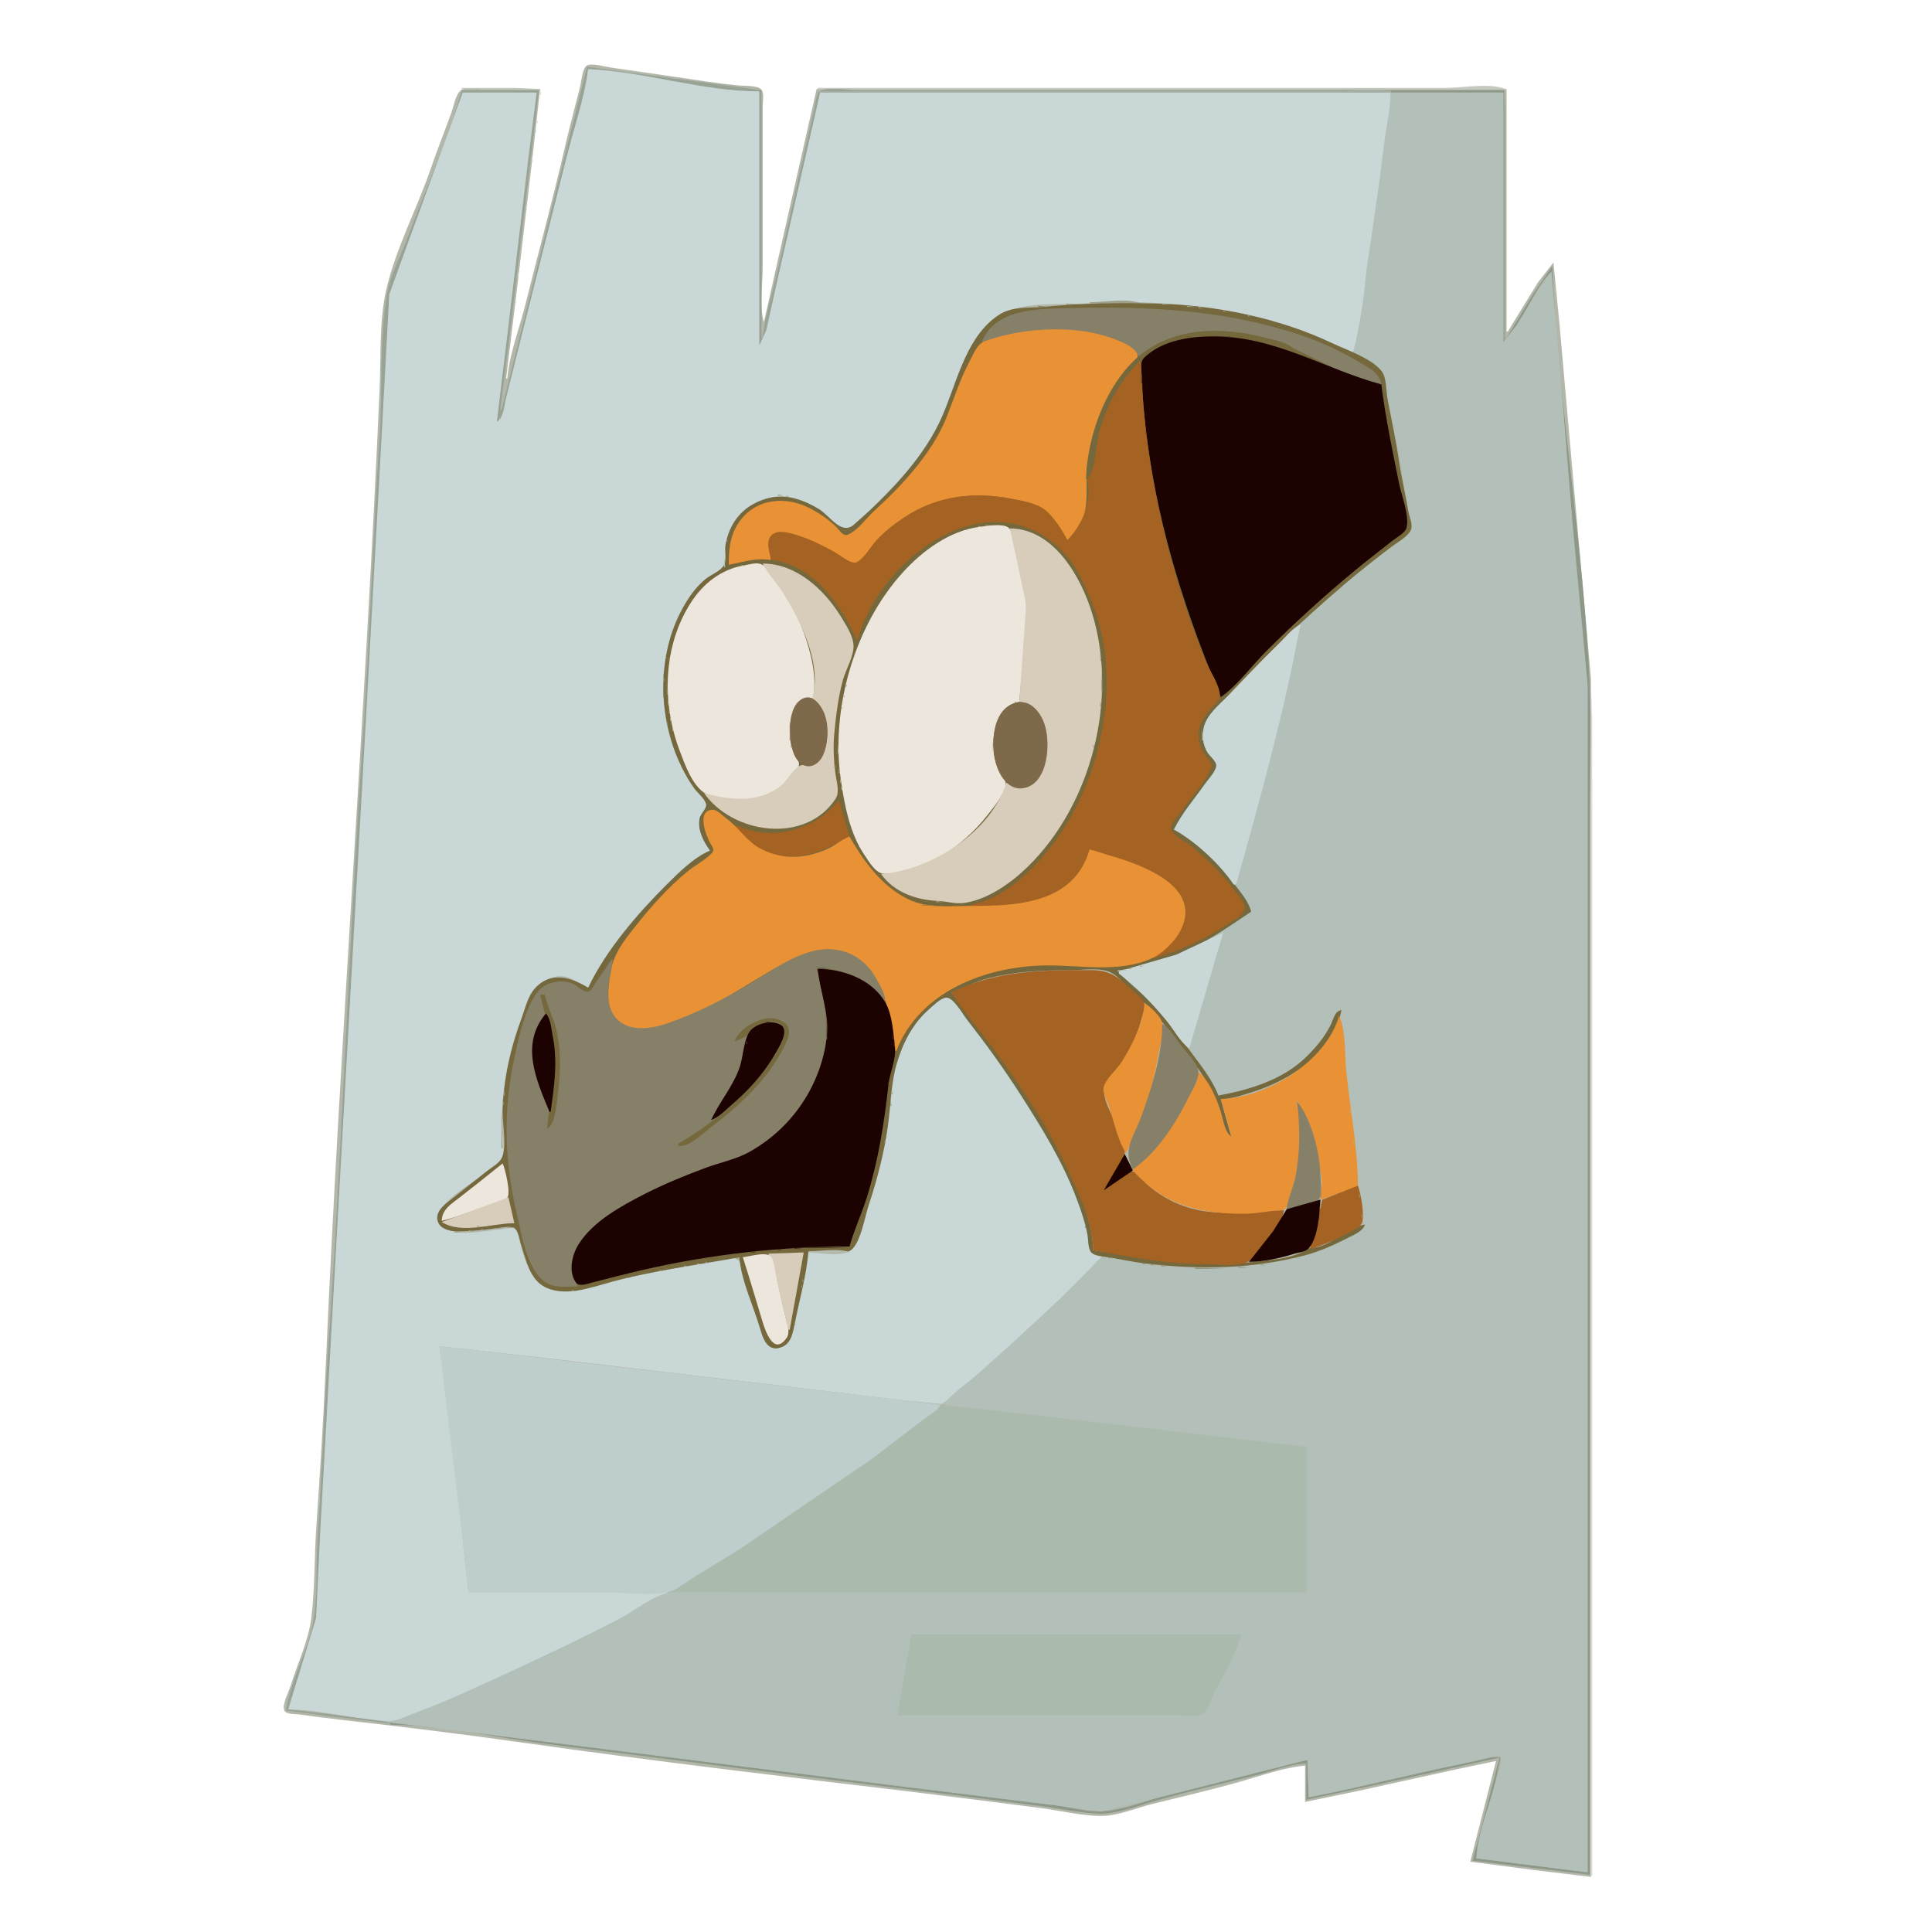 <svg version="1.1" id="Calque_1" xmlns="http://www.w3.org/2000/svg" x="0" y="0" viewBox="0 0 1649 1649" style="enable-background:new 0 0 1649 1649" xml:space="preserve"><style>.st2{fill:#c9d8d7}.st4{fill:#d8dad4}.st9{fill:#d9dbd5}.st11{fill:#9ea088}.st12{fill:#b3bcaf}.st13{fill:#9e9f88}.st14{fill:#75683d}.st15{fill:#9fa089}.st17{fill:#878069}.st18{fill:#a4a792}.st19{fill:#99997f}.st20{fill:#99987f}.st21{fill:#e89135}.st22{fill:#1c0201}.st23{fill:#47341e}.st24{fill:#a46322}.st25{fill:#60330e}.st27{fill:#928764}.st28{fill:#bfb6a0}.st29{fill:#ece6dd}.st30{fill:#d8ccbb}.st31{fill:#b3bbaf}.st32{fill:#a89f81}.st34{fill:#a4a793}.st35{fill:#a99f82}.st36{fill:#a69a7b}.st38{fill:#b0a78c}.st40{fill:#7f694b}.st51{fill:#6b604e}.st52{fill:#a3a692}.st53{fill:#744013}.st57{fill:#48351f}.st63{fill:#a99063}.st68{fill:#93937a}</style><path d="M433 323h-1l9.7-80 12.6-107 6.7-60h-49c-4.8 0-14.4-1.8-18.5 1-4.5 3.1-6.4 14-8.2 19-5.6 15.7-11.9 31.2-17.3 47-11.8 34.7-30.4 69.3-38.5 105-5.9 26.2-4.3 57.2-5.5 84-12.2 279.1-33.9 557.9-46.1 837-2 44.7-4.8 89.4-7.9 134-1.8 25.9-1.1 52.2-4.3 78-2.3 19.2-12 39.5-17.7 58-1.5 4.9-7.3 15.7-5.4 20.7 1.4 3.7 9.1 3.2 12.3 3.6 12.3 1.6 24.7 3.3 37 4.7 51.7 5.8 103.5 12.2 155 19.5 109.7 15.5 220 28.6 330 41.7 37.4 4.5 74.7 9.3 112 14.1 17 2.2 35.9 7.1 53 6.6 12.9-.4 28.3-6.8 41-10 25.3-6.3 50.9-12.2 76-19.3 17.5-5 36.9-12 55-13.6v31l44-9.1 79-17.4 40-8.5-22 86 55 7.2 48 5.8V579l-17.8-200-9-102-5.2-53-13.2 17-25.8 42h-1V76H697l-32.4 143-12.6 56c-4.1-13.9-1-32.5-1-47V91c0-3.8 1.4-11.3-1-14.4-3.1-4-15.3-3.2-20-3.7-17.6-1.7-35.5-4.6-53-7.2-18.6-2.7-37.3-5.4-56-8.1-4.4-.6-16.6-4.2-20.3-1.5-3.8 2.8-4.5 13.5-5.6 18-4.2 16.7-8.7 33.3-12.6 50-10.5 45.8-23 91.4-34.4 137-5 19.9-13.4 41.3-15.1 61.9z" style="fill:#b3b7aa"/><path d="m501 57-53.3 214-19.7 79h-1l7.9-63L460 77h-66c-11.6 42.6-30.8 84.6-46.2 126-5.7 15.2-14.7 32-17.4 48-6.9 39.7-3.7 82.7-6.4 123-5.7 83.9-8.3 168.1-14 252-12 174.5-17.9 349.5-29.8 524-3.7 53.9-5.3 108-9 162-1.6 22.8 0 46.4-3.3 69-3.9 27-19.8 52-23.8 79l41 5.3 48 5.7v-1l-39-5.3-48-5.7 23.8-77 4.3-87 13-234L321 470l8-153 3.3-64 15.4-43 29.8-81L395 79h63l-24.2 199-9.8 82c5.9-2.1 6.3-12.6 7.6-18l13.5-54c12.8-51.4 25.9-102.6 38.7-154 6-24.2 16.1-50.2 18.1-75 48.5 3.8 97.3 19 146 19v217c4.8-1.7 4.7-7.6 6-12 3.8-13 5.9-26.8 8.9-40 9-39 18.7-77.9 26.8-117 3.3-15.8 9-31.9 10.3-48h487v-1H733c-7.4 0-27.6-3.6-33.4 1-3 2.3-3.8 11.4-4.6 15-2.7 12.7-5.8 25.3-8.7 38-7.6 33.7-15.1 67.4-22.8 101-4.2 18.3-10.6 37.3-12.5 56h-1V77L501 57z" style="fill:#98a396"/><path class="st2" d="M502 59c-3.4 25.5-12.4 51.1-18.6 76-12.6 50.4-25.4 100.6-38 151l-13.5 54c-1.5 6.2-2 16.6-7.9 20l9.7-80 17.5-148 6.8-53h-63l-46.7 128-16 44-6.4 118-13 235-30.8 546-9 162-3.3 69-23.8 78c22.5.2 45.6 5.9 68 8.2 7.6.8 15.4 2.8 23 1.5 21.5-3.7 43.9-17.3 64-25.7 58.2-24.2 113.3-53.7 169-83v-1H400c-8.8-69.6-12.2-141-25-210l100 11.2 205 24.1 90 10.8 34 3.3 13-9.9 27-23.5 69-63.9 28-29c-3.4-.5-8-1.1-10-4.3-2.4-3.8-1.9-10.4-2.9-14.7-3-12.3-6.4-24.2-11.1-36-18.6-46.6-48.2-88.5-77.4-129-6.9-9.5-14.1-18.8-21.4-28-2.4-3.1-5.7-9.3-10.2-9.3-5 .1-11.4 6.7-15 9.7-15.6 13.2-23.3 31.4-28.6 50.6-4.9 18-5 38.4-7.7 57-3.1 20.9-9.4 42-16.1 62-3.1 9.2-7.2 32.8-15.9 38-7.6 4.6-26 1-34.8 1-3.9 20.6-7.3 41.5-11.7 62-1.8 8.3-4.9 17.2-14.3 19.3-9 2-13-9.8-15.1-16.3-4.7-14.6-8.8-29.3-13.2-44-1.3-4.4-2.3-13.3-6.9-15.4-3.7-1.6-9 0-12.8.5-10.4 1.4-20.8 3.5-31 5.5-24.7 4.9-49.6 9.2-74 15.9-16.7 4.6-36.1 10.6-50.9-2.1-11-9.4-16.3-32.8-19.1-46.5-16.7 0-36.7 6.4-53 3.3-7.1-1.3-17.2-6.6-13.6-15.3 5.9-14.3 29.8-26.5 41.6-36 3.8-3 10.5-6.6 12.4-11.2 3.6-8.8-1-25-.3-34.8 2.1-31 9-60.7 19.3-90 5-14.3 13.4-29.8 30.7-30.8 9.1-.5 16.2 6.5 24 9.8 29-43 58.8-89.1 104-117-4.3-8.1-10.3-16.2-8.8-26 .7-4.7 7.5-9.6 6.4-14-1.1-4.5-7.3-9.3-10-13-5.8-7.8-10.3-16.2-14.3-25-18-39.9-18-88.3 3-127 5.1-9.5 11.5-18.6 19.7-25.7 4.2-3.7 12.1-6.9 15-11.6 3.3-5.4 1.7-15.5 3-21.7 3.3-14.9 13.6-26.7 27-33.4 18.9-9.5 35.8-4.2 53 6.9 6.5 4.2 18.4 20.8 26 15.5 9.3-6.5 17-16 25-24 19.3-19.4 39.4-41 51.2-66 14-29.7 20.8-66 46.8-88.7 18.5-16.2 54.8-11.8 78-13.4 55.2-3.8 111.9 2 165 17.5 21.5 6.3 41.7 19.2 63 24.6 10-40.7 13.3-83.6 19.3-125 4.5-31.5 12.5-65.2 12.7-97H700l-36.9 162-9.1 41-6 13V78c-48.8 0-97.2-16.9-146-19z"/><path d="M394 75v1h67l-21-1h-46m304 0v1h587c-13.1-5.5-36.7-1-51-1H698z" style="fill:#c6c9bf"/><path class="st4" d="M461 76v5h1l-1-5z"/><path d="M1187 77v2h96v213c6.4-2.1 10-11.5 13.4-17 8.4-13.5 16.3-31.9 27.6-43l8.8 103 9.3 114 12.8 137v1012l-95-12 16.2-64 4.8-22.4-10 .4-29 6.4-125 27.6-1-32c-40.2 8.3-80.3 19.7-120 30.2-17.8 4.7-38.6 13.4-57 13.8-13.8.3-28.3-4.2-42-5.8-30.4-3.4-60.6-7.4-91-11-110.1-13.2-220-27.9-330-41.4-31.3-3.9-62.7-7.8-94-11.9-16.1-2.1-32.7-5.8-49-5.8v2c45 .4 91.4 11.2 136 16.7 104.7 12.9 209.3 26.7 314 39.4 34.7 4.2 69.3 8.8 104 13.1 16.8 2.1 34.2 6.1 51 6.7 15.8.5 34.8-7.3 50-11.5 27.8-7.7 56-14.3 84-21.3 13.8-3.4 28.8-9.5 43-10.1v31l67-14.3 98-21.7-23 88 100 12V698c0-37.5 1.6-75.5 0-113-5.2-119.6-26.8-238.4-32-358l-15.1 22-24.9 41h-1V77H1187z" style="fill:#8d9888"/><path d="M1284 77v213h1V97l-1-20z" style="fill:#a0a798"/><path d="M700 78v1h487c-11.2-4.7-30.8-1-43-1H700z" style="fill:#a4b0a6"/><path d="M1187 79c-.3 15-4.1 30.1-5.8 45-3.7 30.7-7.8 61.5-12.8 92-4.6 27.9-4.6 59.3-14.3 86 7.5 3.2 20.3 8.7 25.3 15.3 4.5 6 3.7 17.5 5.2 24.7 5.1 23.7 10.2 48 13.6 72 1.2 8.4 2.7 16.7 4.4 25 .8 3.9 3.3 9 1.4 13-4.9 10.2-24 19.8-32.9 26.5-21.9 16.4-40.4 37-62 53.5.9 17.9-7.7 38.7-11.9 56-9 37.7-18.5 75.4-28 113-3.2 12.7-6.7 25.3-10 38-1.3 4.8-4.9 12-3.9 17 1.6 7.7 9.9 14.5 12.8 22l-25 17-6.1 24-14.6 50-7.2 26 9 14 15.9 26c28.9-3.7 58.2-15.2 79-36 7.1-7.1 12.7-15 17.2-24 2.4-4.8 3.2-11.2 8.8-13-2.9 15.6 1.8 34.3 3.7 50 3.6 29.6 6.3 59.4 9.5 89 1.2 11 2.3 22.1 4.1 33 .5 3.2 2.7 10.9.9 13.8-2.4 3.9-9.2 6.5-13.1 8.5-12.5 6.4-25.4 12-39 15.7-38.9 10.5-75.9 11.8-116 9-12.4-.8-24.7-3.4-37-5.3-4.8-.8-11.2-3.4-16-2.5-4.7.9-8.8 6.7-12 9.9l-25 25c-22.7 22.7-47.3 43.4-71 64.9-9.3 8.4-21.5 15.9-29 26.1l46 5.2 88 10 176 20.8v124H628c-17.7 0-38.7-3.2-56-.1-15.5 2.8-32.9 17.8-47 24.8-42.3 21.2-84.8 41.2-128 60.6-14.5 6.5-29.2 12.5-44 18.1-7.3 2.8-14.1 6.4-22 6.6v1l50 5.8 94 11.9 301 37.6 120 14.9 44 5.8 58-14.1 118-29.9 1 32c41.9-8.1 83.2-18.8 125-27.4 9.7-2 19.4-4.1 29-6.4 2.5-.6 8.1-2.8 9.9.2 2.5 4.1-4.1 18-5.2 22.6-5.1 20-14.7 42.4-15.6 63l95 12V585l-12.8-137-9.3-114-8.8-102-10.1 14-20 32-10.9 14V79H1187z" style="fill:#b3c0b9"/><path class="st4" d="M458 101v4h1l-1-4m-1 8v4h1l-1-4z"/><path class="st9" d="M454 134v4h1l-1-4m-5 41v4h1l-1-4z"/><path d="M442 232v4h1l-1-4z" style="fill:#d8dbd4"/><path class="st4" d="M1328 246v4h1l-1-4z"/><path class="st11" d="M930 258v1h44c-11.5-4.8-31.5-1-44-1z"/><path class="st12" d="M974 258v1h8l-8-1z"/><path class="st13" d="M910 259v1h14l-14-1z"/><path class="st14" d="M606 726c-13.7 5.7-26.6 18.7-37 29-24.8 24.7-51.9 56.1-67 88-15-9-32.3-14.4-45.8 1-5.8 6.6-8 16.9-11 25-9.3 24.6-15.9 53.6-16.2 80-.1 10.3 4 30.8-1 39.8-2.5 4.5-9 8-13 11.2-9.6 7.7-19.3 15.3-29 23-5.4 4.3-13.9 9.8-12.7 18 1.2 7.7 10.2 9.9 16.7 10 11.3.1 22.8-1.4 34-2.7 3.8-.5 11.4-2.2 14.7-.2 4 2.4 4.9 10.8 6.3 15 4 12.1 7.1 28.1 19 34.8 17.3 9.8 40.4 1 58-3.8 35.9-9.8 72.6-14.2 109-21 1.8 20.8 12.7 42.9 18.4 63 2 6.8 5.7 16.2 14.6 14.6 10.4-1.9 12.3-10.8 14-19.6 4-20.6 10.4-42.2 12-63h26c3 0 7.7.9 10.3-1 8.2-6.1 11.9-28.6 15-38 7.2-21.6 13.1-44.5 16.4-67 2.6-17.8 2.6-36.6 7.6-54 5.1-17.6 13.7-34.5 27.7-46.7 3.6-3.1 9.2-8.9 14-9.8 6.4-1.3 14.8 14.2 18.2 18.5 16.1 20.6 31.6 42 45.7 64 18.2 28.4 36.1 57.3 48 89 3.8 10.1 7.5 20.4 9.3 31 .7 3.9.4 12.3 3.4 15.1 3.4 3.2 11 3.3 15.4 4 10 1.7 19.8 3.9 30 5.1 46.7 5.6 91.4 5 137-6.9 13.2-3.5 25.9-9.4 38-15.6 5-2.6 11.3-5.1 13-10.7-16.4 3.2-30.4 20.7-48 20-10.7 9.3-36.2 10.8-50 12.2-46.6 4.7-88.3-4.3-134-10.2-.1-24.8-11.6-48-21.7-70-24.5-53.2-61-105.8-99.3-150 9.5-3.1 18.3-8.4 28-11.1 24.2-6.8 48.1-7.9 73-7.9 10 0 25.8-2.6 35 1.9 6.5 3.2 11.9 10.2 17 15.1 10 9.6 20.6 18.9 29.1 30 15.4 20 34.7 41.5 44.4 65 2.8 6.8 5.1 27.9 12.4 30l-9-32c9.9-.1 19.7-3.7 29-6.7 31.3-10 67.9-34.1 74-69.3-5.9 1-6.8 8.2-9.3 13-5.3 10.4-12.4 18.8-20.7 27-20.2 19.7-48 27.9-75 33-4.7-12.9-14.5-25.1-22.6-36-11.9-15.9-23.4-31.9-37.4-46-8.3-8.4-18.8-15.6-26-25 42.6-1.9 80.3-27 114-50-1.8-7.6-7.7-14.8-12.4-21-12.9-17.2-33.1-41.1-53.6-49 8.5-12.4 17.1-24.7 25.7-37 3.2-4.6 10.1-11.3 10.7-17 .5-5.2-6.3-9.7-8.6-14-6.8-12.9-1.8-23.8 7.4-34 34.1-38.2 71.8-74.5 110.8-107.7 12.7-10.8 25.8-21 39-31.2 5.1-3.9 13.9-8.5 17-14.2 2.5-4.7-.8-11.1-1.7-15.9-2.5-14.6-6-29.3-8.2-44-2.6-17.8-6.5-35.4-9.8-53-1.2-6.6-.7-18.1-5.1-23.5-8.8-11-29.8-17.9-42.3-23.8-45.4-21.6-100-32.5-150-33.7-32-.8-64.2-.3-96 2.8-12.7 1.2-26.7-.6-38 6.7-30.1 19.5-36.8 62.7-51.3 92.5-16 32.9-45.4 63-72.7 86.7-10.8 9.4-20.2-7.5-30-13.4-18.4-11-36.6-14.9-56-4.1-13.4 7.4-20.9 20-23.6 34.8-1 5.2 1.5 13-1.4 17.6-3.1 4.9-11.5 8.1-16 11.8-8.3 7-14.6 16.1-19.7 25.6-20.8 38.4-20.5 88.2-3.4 128 3.8 8.8 8.4 17.3 14 25 2.7 3.7 8.7 8.6 9.9 13 1 3.9-4.5 8.1-5.4 12-2.1 10.1 3 19.9 8.8 27.9z"/><path class="st15" d="M992 259v1h7l-7-1z"/><path d="M886 261v1h8l-8-1z" style="fill:#898462"/><path class="st13" d="M1013 261v1h8l-8-1z"/><path class="st17" d="M838 292c43.8-9 97.1-21.9 134 12h1c35.5-28.2 87.8-26 128-8 24.2 10.8 51.6 27.5 78 32-2.3-10.1-9.6-13.4-18-18.4-16-9.5-33.3-17.7-51-23.6-65.3-21.8-129.8-24.7-198-23-25.9.6-63 .3-74 29z"/><path class="st18" d="M1023 262v1h4l-4-1z"/><path class="st19" d="M1044 265v1h3l-3-1z"/><path class="st20" d="m1060.7 268.3.7.3-.7-.3z"/><path class="st15" d="M1065 269v1h3l-3-1z"/><path class="st21" d="M622 482c12.1-2.1 23.5-6.3 36-4-.3-5-2.6-9.9-1.9-15 1.3-8.7 9.9-9.5 16.9-7.9 15.4 3.7 29.3 11 43 18.7 3.7 2.1 10.4 8.1 14.9 6.7 5.5-1.7 11.2-11.3 14.8-15.6 7.8-9.1 17.3-16.9 27.3-23.5 27.1-17.9 57.6-21.8 89-15.8 8.9 1.7 21.2 3.7 28.7 9.2 8.1 5.9 14.5 18 20.3 26.2 19.3-13.9 16.1-36 16.4-56 .2-10.9 3.7-22.5 6.5-33 4.3-16.3 10.9-33.1 20.6-47 3.5-5 16.4-15.1 16.4-21 0-8.9-23.1-16-29.8-17.9-30.1-8.6-71.6-5.7-101 5.3-6.1 2.3-9.4 11.1-12.3 16.5-8.4 15.8-13.6 32.5-20.2 49-12.2 30.1-37.9 57.7-61.6 79.3-6.7 6.1-13.5 16.1-22 20-4.4 2-7.4-3.6-10-6.2-6.9-6.9-15.2-12.4-24-16.8-22.2-11-49.3-6.6-61.9 16.8-5.4 10.1-6.1 20.8-6.1 32z"/><path class="st14" d="M927 409c6.8-2.4 6.7-21.4 8.4-28 5.8-23.2 14.1-47.1 30.7-65 25.7-27.7 62-33.7 97.9-26.6 13.9 2.8 28.9 10.2 43 10.6-9-10.5-32.1-12.1-45-14.8-28-5.9-59-2.8-83 13.5-32.7 22.3-51.2 71.6-52 110.3z"/><path class="st22" d="M1042 595c14.5-10.2 26.2-26.7 38.8-39.2 24.3-24.3 49.7-47.5 76.2-69.3 10.5-8.6 21.3-17 32-25.4 3.6-2.8 10.6-6.3 11.6-11.1 2.3-10.5-4.5-27.4-6.6-37.9-5.6-27.7-11.5-56-15-84-48.6-13.3-90.8-41-143-41-20.2 0-43.3 3.2-58.9 17.7-5.4 5-2.2 12.9-2.2 19.3.2 18.1 2.2 36.1 4.6 54 10.2 76 33.1 146.3 62.5 216.9z"/><path class="st23" d="M1048 287v1h5l-5-1z"/><path class="st24" d="M973 308c-16.8 16.8-28.1 37.2-34.6 60-3.1 10.8-2.9 33-10.4 41 4.4 18.6-4.1 38.9-17 52-4.1-8.3-12.1-20.5-19.5-26.2-7.3-5.5-19.8-7.5-28.5-9.2-31.9-6.1-63.4-2.5-91 15.8-8.7 5.8-17.7 12.6-24.6 20.5-4.6 5.2-10 14.8-16.2 18-4.4 2.2-15.3-6.7-19.2-8.9-12.1-6.7-24.5-12.8-38-16-5.8-1.4-13.6-2.4-17 3.9-3.1 5.8.4 13 1 19 34.4 3 60.9 38.8 73 68h1c16.9-61.7 93.4-126.1 157-89.7 7.9 4.5 14.8 11 20.8 17.7 10.4 11.5 15.6 25 21.6 39 27.1 63.4 10.1 148-29.3 203-16.2 22.6-44.1 51.6-73.1 56v1c35 8.3 93.7-7 101-48 21.9 7.1 44.9 13.4 64 26.7 15.6 10.9 22.9 22.1 14.2 40.3-1.9 4-4.4 7.7-7.4 11-5 5.6-10.5 10-16.8 14v1c21.2-5.8 42.6-15.3 61-27.3 4.8-3.2 15.8-8.6 17.2-14.7 1.1-5.2-5.7-12.2-8.6-16-10.7-14.3-23.7-27.1-37.6-38.2-3.8-3-16.6-9.6-16.6-14.8.1-4.5 6.1-10.4 8.6-14 8-11.6 20-24 25.5-37 2.1-5-3.5-9.2-6-13-3.6-5.6-5.2-12.3-4.4-19 1-7.7 6.2-14.4 11.1-20 2.4-2.8 6.9-6 7-10 .3-8.6-9-22-12.3-30-9.3-22.6-17.3-45.6-24.3-69-12.4-41.2-21.2-83.3-26.4-126-1.8-14.9-2.7-30-4.1-45-.4-5.1.9-11-1.1-15.9z"/><path class="st25" d="M974 317v10h1l-1-10z"/><path class="st15" d="m807.3 345.7.3.7-.3-.7z"/><path class="st25" d="M978 367v4h1l-1-4z"/><path class="st19" d="M664 422v1h5l-5-1z"/><path class="st13" d="M671 423v1h3l-3-1z"/><path d="m656.7 424.3.7.3-.7-.3z" style="fill:#9a997f"/><path class="st27" d="M841 448v1h14l-14-1z"/><path class="st28" d="M835 449v1h3l-3-1z"/><path class="st29" d="M870 599c2-25.5 6-50.2 6-76 0-18.4-2.9-37.3-8-55-1.4-4.8-3.2-14.8-7.5-17.8-5.2-3.7-18.5-1.2-24.5-.5-25.6 3.3-48.9 20.5-65.8 39.3-40.9 45.3-61.2 115.8-52.6 176 3.1 21.9 7.8 46.7 20.4 65 3.7 5.4 9.5 15.9 17 15.8 33.3-.4 67-23.7 86.8-48.8 5.6-7.1 14.2-17.1 16.5-26 1.5-6.1-6.5-14.1-8.3-20-5.5-16.9-1.6-48.6 20-52z"/><path class="st30" d="m862 451 13.9 65-5.9 83c24.9 2.5 27.8 37.9 20.1 56-6.3 14.8-16.8 21.6-31.1 13-13.5 42.6-64.2 74.6-107 78 11.6 16.1 30.4 22.2 49 23 7 .3 14 2.6 21 1.8 20.3-2.4 40.8-17 55-30.8 54.7-53.3 77.8-143.7 55-217-9.6-31-32.7-71.7-70-72z"/><path class="st19" d="M620 459v3h1l-1-3z"/><path class="st31" d="M618 473v11h1l-1-11z"/><path class="st29" d="M694 596c3.4-18.5-1.7-38.6-7.9-56-3.8-10.7-9.5-21.3-15.3-31-4.5-7.5-12.6-24-21-27.4-4.5-1.8-10.3.2-14.8 1-19.2 3.2-34.6 15.2-45.1 31.4-24.2 37.3-25.2 86.2-9.7 127 4.3 11.3 10.5 29 21.1 35.8 10.2 6.5 27.1 6.2 38.7 5.1 14.2-1.4 39.4-12.5 41.9-28.8.7-4.6-4.6-10.6-6-15-4.3-14-1.9-44.4 18.1-42.1z"/><path class="st30" d="M651 481c4.5 9 11.9 16.5 17.3 25 15.3 23.8 33.9 62 24.7 91 17.3 8.1 17.2 43.5 2.9 54.6-4.6 3.6-9.4-.3-13.6 2.2-6.6 4-10.7 13.4-17.4 18.1-19.7 13.9-42.2 10.8-64 5 24.4 34.8 86.3 44.1 112.2 5 3.8-5.8 1.1-13.6.2-20-1.6-11.4-2.3-23.5-1.3-35 1.5-15.7 3.3-31.7 7.6-47 2.5-8.9 9.2-19.7 8.9-29-.3-8.3-6.8-18.1-11-25-14.2-22.9-38-44.9-66.5-44.9z"/><path class="st32" d="M633 482v1h3l-3-1z"/><path class="st2" d="M1002 708c19 10.8 38.7 29 51 47h2c20.6-72.9 41.1-147.5 55-222-7.5 3.5-13.1 11.3-19 17-14.8 14.3-28.5 29.5-43 44-7.4 7.5-18.2 16.1-20.6 27-1.5 6.8-.5 15 3 21 2.2 3.8 9 8.2 7.5 13-1.7 5.2-7 10.5-10.1 15-8.6 12.2-19.4 24.6-25.8 38z"/><path class="st32" d="m572.3 556.7.3.7-.3-.7z"/><path d="M939 557v7h1l-1-7z" style="fill:#a79b7b"/><path class="st34" d="M568 559v3h1l-1-3z"/><path class="st35" d="M571 561v3h1l-1-3z"/><path class="st36" d="M940 572v18h1l-1-18z"/><path class="st13" d="M566 573v8h1l-1-8z"/><path class="st27" d="M569 577v16h1l-1-16z"/><path d="M566 581v14h1l-1-14z" style="fill:#8a8463"/><path class="st38" d="M722 583v3h1l-1-3z"/><path class="st9" d="M1358 586v1015h1V613l-1-27z"/><path d="M720 592v3h1l-1-3z" style="fill:#b7ae96"/><path class="st40" d="M686 595.9c-14.7 5.8-12.9 34.4-9 46.1 2.3 7.1 8.7 14.4 16.9 11.3 14.4-5.6 13.9-33.8 9.1-45.3-2.5-6.2-8.9-15.3-17-12.1z"/><path d="M570 596v6h1l-1-6z" style="fill:#afa78c"/><path d="M939 598v5h1l-1-5z" style="fill:#a79b7c"/><path d="M866 599v1h4l-4-1z" style="fill:#a09077"/><path class="st40" d="M870 599.4c-24 2.6-25.2 38-18.9 55.6 3.2 8.9 10.5 18.8 20.9 17.9 23.5-2 25.7-41.9 18.2-57.9-3.8-8.1-10.2-16.6-20.2-15.6z"/><path class="st35" d="M718 602v3h1l-1-3z"/><path d="M571 606v3h1l-1-3m1 6v3h1l-1-3z" style="fill:#beb69f"/><path class="st19" d="M569 615v3h1l-1-3z"/><path d="M674 616v16h1l-1-16z" style="fill:#9a876e"/><path class="st32" d="m573.3 618.7.3.7-.3-.7z"/><path class="st19" d="m570.3 620.7.3.7-.3-.7z"/><path class="st28" d="M574 621v3h1l-1-3z"/><path class="st31" d="M1026 623v9h1l-1-9z"/><path class="st35" d="m576.3 629.7.3.7-.3-.7z"/><path d="M847 632v8h1l-1-8z" style="fill:#d0c6b8"/><path d="M675 635v3h1l-1-3z" style="fill:#ae9f8a"/><path class="st38" d="M715 635v9h1l-1-9z"/><path class="st36" d="M933 635v3h1l-1-3z"/><path d="m849.3 649.7.3.7-.3-.7z" style="fill:#bcae9c"/><path class="st36" d="M712 650v5h1l-1-5z"/><path class="st20" d="m1039.3 652.7.3.7-.3-.7z"/><path class="st38" d="M716 655v5h1l-1-5m1 9v4h1l-1-4z"/><path class="st28" d="M718 671v3h1l-1-3z"/><path class="st38" d="m719.3 677.7.3.7-.3-.7z"/><path class="st32" d="m720.3 682.7.3.7-.3-.7z"/><path class="st24" d="M716 683c-19.6 25.7-58.7 36-88 21 2.6 8.7 10.4 14.8 18 19.1 28.2 16.1 53.2 5.6 79-9.1l-9-31z"/><path class="st35" d="m721.3 686.7.3.7-.3-.7z"/><path class="st21" d="M764 897h1c19.8-51 76.6-72.4 128-73 29.4-.3 62.3 6.6 90-6 6.5-2.9 12.1-7.8 16.9-13 3.4-3.6 6.2-7.6 8.3-12 17.6-36.6-33.5-54.9-61.2-62.9-5.7-1.6-11.2-3.8-17-5.1-13.5 46.8-62.8 48.2-102 48.2-18.5 0-36.9 2.5-54-6.3-22.3-11.5-36.7-31.8-49-52.9-6.8 2.6-12.3 7.8-19 10.7-19 8.2-37.4 9.4-56 .1-12.7-6.4-18.9-18.2-30-26.2-3.1-2.2-7.9-7.7-12-7.5-14.1 1-5 23-1.6 28.9 1.6 2.6 3.7 5.4 1.2 8.1-5.9 6.3-15 10.7-21.6 16.3-16.5 13.8-30.7 29.8-44 46.6-10 12.6-18.8 23.7-21.1 40-2.1 14.2-4.7 32.3 8.1 42.6 14.7 11.8 40.9.5 56-5.2 36.3-13.7 66.2-39.9 102-54.1 23.1-9.2 46.7-2.2 59.7 19.7 4.3 7.2 7.5 15 9.9 23 3.7 12.8 7.3 26.6 7.4 40z"/><path class="st35" d="m726.3 702.7.3.7-.3-.7z"/><path d="M799 769v1h7l-7-1z" style="fill:#a69b7b"/><path d="M787 772v1h12l-12-1z" style="fill:#ae7c32"/><path class="st2" d="M955 829v2c14.7 11.2 28.8 25.8 40.5 40 6.4 7.8 11.4 17.8 19.5 24l29-99-40 18.8-49 14.2z"/><path class="st17" d="M523 819h-1c-4.5 6.7-9.2 13.3-13.7 20-1.5 2.2-3.6 6.9-6.5 7.4-3.8.6-9.3-5.4-12.8-6.8-11.1-4.4-25.5-1-32 9.4-10.2 16.1-14.5 37.7-18.4 56-9.1 43.2-8 86 2.1 129 4.3 18.3 8.8 52.5 27.2 61.7 7.5 3.7 16.9 2.3 25 2.3-17.1-41.8 35.7-69.3 68-83.4 6.7-2.9 13.2-6.3 20-8.9 19.2-7.2 43.7-12.6 61-23.4 31.6-19.8 59-52 62.8-90.3 2.3-22.9-1.9-44.1-7.8-66 22.7.1 44.9 11.5 58 30 2.1-5.9-3.9-14.8-6.6-20-12.4-23.2-36.1-30.9-60.4-22.5-18.1 6.2-33.7 17.8-50 27.4-22.1 13-44.7 24.5-69 32.8-20.8 7.1-45.3 6.6-49.6-19.8-1.8-11.8 2.7-23.2 3.7-34.9z"/><path class="st34" d="m987.7 820.3.7.3-.7-.3z"/><path class="st18" d="M973 824v1h3l-3-1z"/><path class="st51" d="M697 829h1l8-2c-3.1-1.8-8.1-2-9 2z"/><path class="st19" d="M963 826v1h3l-3-1z"/><path class="st22" d="M698 827c1.7 19.6 10.1 37.8 7.7 58-4.9 41.3-29.8 78.3-66.7 98.5-10.9 6-24.3 8.7-36 13-17.9 6.6-36 14-53 22.7-20.1 10.4-43.7 23.1-56.1 42.7-5.6 8.9-9.1 23.2-2.4 32.7 2.9 4.1 10.6.9 14.6-.1 14.3-3.6 28.6-7.4 43-10.7 57.5-13.2 117.1-19.9 176-19.9 3.9-14.2 10.4-27.9 14.8-42 9.8-31.6 14.8-63.3 18.4-96 1.1-10.4 6.8-21.6 5.5-32-1.4-11.9-2-27.3-8-38-11.3-20-36.2-28.9-57.8-28.9z"/><path class="st52" d="M959 827v1h3l-3-1z"/><path class="st24" d="M812 847c10.2 16.4 23.6 31.4 35.1 47 24 32.6 47.3 67.2 64.2 104 9.9 21.7 21.5 44.6 21.7 69 32.3 6.3 64 12 97 12 10.3 0 24.2 2 34-1.6 4.7-1.7 8.2-6.7 11.2-10.4 7.8-9.4 18.5-21.6 20.8-34-29.6 0-57 6.7-86-3.7-10.9-3.9-21.3-10-30-17.6-3.4-3-8.5-11.1-13.1-11.8-6.6-1-19.9 12.1-24.9 16.1 4.9-8.8 17.4-21.8 18-32 1.1-18.3-18.2-36.5-17.8-54.7.1-5.4 9-12.9 12.1-17.3 8.5-12.2 15.9-26.5 19.6-41 1.1-4.2 3.6-9.7 2.8-14-1.1-5.2-7.1-8.6-10.6-12-11.6-11.1-18.6-16.9-35-17-41.8-.1-80.8.3-119.1 19z"/><path class="st13" d="M954 828v2l2-2h-2z"/><path class="st12" d="M475 833v1h8l-8-1z"/><path class="st19" d="m484.7 834.3.7.3-.7-.3z"/><path class="st14" d="m461 849 12.9 51-6.9 63c6.8-2 8.2-21.6 9-28 2.3-17.7 3.1-35.3-.4-53-2.3-11.5-8.1-21.7-10.6-33h-4z"/><path class="st21" d="M977 856c-1.5 17.8-10.6 36.2-20.1 51-3.9 6.2-13.4 13.9-14.9 21-1 4.6 2.7 10.8 4.1 15 4.4 13 7.5 29.4 14.8 41 14-24.1 22.8-54.7 27.4-82 1.4-8.5 5.8-20.4 3.7-29-1.4-5.9-10.2-13.5-15-17z"/><path class="st53" d="m757.3 859.7.3.7-.3-.7z"/><path d="m758.3 863.7.3.7-.3-.7z" style="fill:#754014"/><path class="st22" d="M466 865c-22.3 26.2-8.3 56.7 3 84h1c3-22 6.2-42.9 1.7-65-1.3-6.3-1.4-13.8-5.7-19z"/><path class="st51" d="M705 867v20h1l-1-20z"/><path d="m759.3 867.7.3.7-.3-.7z" style="fill:#824a18"/><path class="st21" d="M1143 867c-11.2 38.9-61.4 70.2-101 71l9 32c-5.7-3.5-6.8-13.9-8.7-20-3.6-11.7-9.7-26.9-19.3-35-14.5 32.6-30.3 57.8-56 83v1c25.7 29.4 57.3 37.1 95 37 8.7 0 17.4-1.7 26-2.7 2.9-.4 6.9.4 9.2-1.9 4.3-4.4 5.6-14.6 7.1-20.4 6-22.5 7-48.1 2.7-71h1c7.9 27.5 24.6 53.9 19 84l32-11c0-32.1-6.4-65-9.8-97-1.6-14.7-.2-35.6-6.2-49z"/><path class="st14" d="m627 889 11-5h1c2.6-9 27.1-18.8 29.9-4.9 1.9 9.2-9.7 24-14.7 30.9-18.9 26.1-47.1 50.3-75.3 66v2c9 1.5 21.2-10.7 28-15.9 21.2-16.2 42.4-35.1 56.4-58.1 3.7-6.1 11.7-18.5 9.8-26-1.5-5.8-8.9-8.5-14.2-8.9-10.9-.8-28.8 8.9-31.9 19.9z"/><path d="m760.3 871.7.3.7-.3-.7z" style="fill:#9c5b1f"/><path class="st57" d="M654 872v1h7l-7-1z"/><path class="st22" d="M607 956c6.6-2.5 11.7-8 17-12.6 14.4-12.3 27.8-26.9 37.3-43.4 3.1-5.4 12.6-19.7 5.6-24.9-7-5.1-20.9-1.8-26.3 4.4-5.8 6.6-6.3 23-9.3 31.5-5.8 16.7-17.3 29.3-24.3 45z"/><path class="st17" d="M992 874c0 26.6-9.2 55.3-18.3 80-5.9 16.1-16.1 27.8-6.7 44 20.4-14.2 35.8-38 46.8-60 3-6 10-17 9-24-1-7.4-11.6-17-15.9-23-4.2-5.7-8.5-13.7-14.9-17z"/><path d="M762 882v5h1l-1-5z" style="fill:#683710"/><path d="M637 888v3h1l-1-3z" style="fill:#504034"/><path class="st53" d="M763 889v4h1l-1-4z"/><path class="st19" d="m437.3 894.7.3.7-.3-.7m-1 4 .3.7-.3-.7z"/><path class="st15" d="m435.3 902.7.3.7-.3-.7z"/><path class="st18" d="m764.3 910.7.3.7-.3-.7z"/><path class="st57" d="M758 923v4h1l-1-4z"/><path class="st19" d="M430 929v6h1l-1-6z"/><path class="st15" d="M761 930v4h1l-1-4m-332 7v6h1l-1-6z"/><path class="st13" d="M760 938v6h1l-1-6z"/><path class="st17" d="M1107 940c2.7 21.6 2.8 42.6-1.2 64-1.8 9.5-6.4 18.5-7.8 28 6.6-1.9 23.7-3.3 28-8.7 3-3.9 1.1-14.6 1-19.3-.1-19.1-7.7-49.1-20-64z"/><path d="M1152 946v4h1l-1-4z" style="fill:#cba868"/><path class="st11" d="M428 950v30h1l-1-30z"/><path class="st13" d="M755 973v3h1l-1-3z"/><path d="M1155 973v4h1l-1-4z" style="fill:#cba768"/><path class="st13" d="m754.3 978.7.3.7-.3-.7z"/><path class="st34" d="m753.3 983.7.3.7-.3-.7z"/><path class="st22" d="m960 985-18 31 25-17-7-14z"/><path class="st29" d="M429 993c-12.3 9.9-24.6 19.7-37 29.3-7.1 5.5-14.7 10-15 19.7 13.6-3.2 26.7-8.9 40-13.2 4.2-1.3 13.3-2.9 16-6.5 3.1-4.2-1.8-24.7-4-29.3z"/><path d="M1127 1009v13h1l-1-13z" style="fill:#b68843"/><path class="st52" d="m746.3 1011.7.3.7-.3-.7z"/><path class="st24" d="m1159 1012-30.4 12-2.7 12-7.9 30c11.5-3.2 22.6-8.1 33-13.9 3.4-1.9 8.9-4 11-7.5 3.3-5.5-.6-26.8-3-32.6z"/><path class="st63" d="M1160 1018v4h1l-1-4z"/><path class="st30" d="m434 1022-57 21c17.2 10.8 42.8 1.1 62 1l-5-22z"/><path class="st22" d="M1066 1077c12.4 0 26.2-3 38-6.7 3.7-1.2 9.3-1.5 12.3-4.2 8.6-7.8 10.2-31.3 10.7-42.2l-28.7 8.1-11.7 18.9-20.6 26.1z"/><path d="M1126 1029v4h1l-1-4z" style="fill:#693911"/><path class="st36" d="m436.3 1030.7.3.7-.3-.7z"/><path class="st63" d="M1162 1035v4h1l-1-4z"/><path class="st11" d="M926 1045v3h1l-1-3z"/><path class="st36" d="M407 1046v1h4l-4-1z"/><path class="st13" d="M433 1047v1h7l-7-1m-11 1v1h8l-8-1m-11 1v1h5l-5-1z"/><path class="st19" d="m927.3 1049.7.3.7-.3-.7z"/><path class="st13" d="M400 1050v1h5l-5-1m-12 1v1h6l-6-1z"/><path d="M689 1064v1h35l-35-1z" style="fill:#321b0f"/><path class="st57" d="M678 1065v1h7l-7-1m-14 1v1h4l-4-1z"/><path class="st23" d="M641 1068v1h5l-5-1z"/><path class="st12" d="M690 1068v1h36c-9.6-4-25.6-1-36-1z"/><path class="st30" d="M656 1070v1l6.4 19 10.6 45h1l12-66-30 1z"/><path class="st29" d="M634 1073c3.3 10.3 6.5 20.6 9.6 31 1.9 6.3 3.8 12.7 5.7 19 2.4 8.1 9.9 36.4 22.1 18.9 3.2-4.6.6-11-.5-15.9-3-12.7-5.9-25.3-8.7-38-.9-4-1.3-13.3-4.8-16-4.8-3.7-17.7.6-23.4 1z"/><path d="m937.7 1071.3.7.3-.7-.3z" style="fill:#a4a692"/><path d="M628 1073v1l3 1-3-2z" style="fill:#949276"/><path class="st68" d="M946 1073v1h4l-4-1z"/><path class="st18" d="M602 1077v1h3l-3-1z"/><path class="st15" d="M595 1078v1h3l-3-1z"/><path d="M975 1078v1h4l-4-1m7 1v1h5l-5-1z" style="fill:#94947a"/><path d="M1076 1079v1h5l-5-1z" style="fill:#9b9e89"/><path class="st18" d="M584 1080v1h3l-3-1z"/><path class="st68" d="M991 1080v1h5l-5-1z"/><path d="M1057 1081v1h9l-9-1m-37 1v1h26l-26-1z" style="fill:#93947a"/><path class="st52" d="M563 1084v1h3l-3-1z"/><path class="st18" d="m549.7 1087.3.7.3-.7-.3z"/><path class="st19" d="M535 1090v1h3l-3-1z"/><path class="st20" d="M685 1091v3h1l-1-3z"/><path class="st13" d="m523.7 1093.3.7.3-.7-.3z"/><path class="st35" d="m640.3 1093.7.3.7-.3-.7z"/><path class="st19" d="M684 1096v3h1l-1-3z"/><path class="st18" d="m500.7 1099.3.7.3-.7-.3z"/><path class="st52" d="m638.3 1099.7.3.7-.3-.7z"/><path class="st13" d="M488 1101v1h5l-5-1m194.3 6.7.3.7-.3-.7z"/><path class="st18" d="M678 1128v3h1l-1-3z"/><path class="st52" d="m648.3 1132.7.3.7-.3-.7z"/><path class="st13" d="m677.3 1133.7.3.7-.3-.7z"/><path class="st32" d="m653.3 1136.7.3.7-.3-.7z"/><path d="m375 1149 17.8 148 7.2 62h116c17 0 38.5 3.6 55-.4 7.6-1.9 15.3-8.2 22-12.2 15.2-9 30.2-18.2 45-27.7 39.2-25.2 77.7-51.3 115-79.3 16-12 37.8-24.4 50-40.4l-129-15.2-299-34.8z" style="fill:#bececc"/><path d="M573 1359h542v-124l-217-25.2-62-7-31-3.3-18 12.9-42 32.2-114 77.9-38 23.2-20 13.3m205 36-12 69h241c5.2 0 15.2 1.9 19.6-1 4.3-2.8 6.9-12.4 9.2-17 7.8-15.6 19.6-34 23.2-51H778z" style="fill:#aabaad"/></svg>